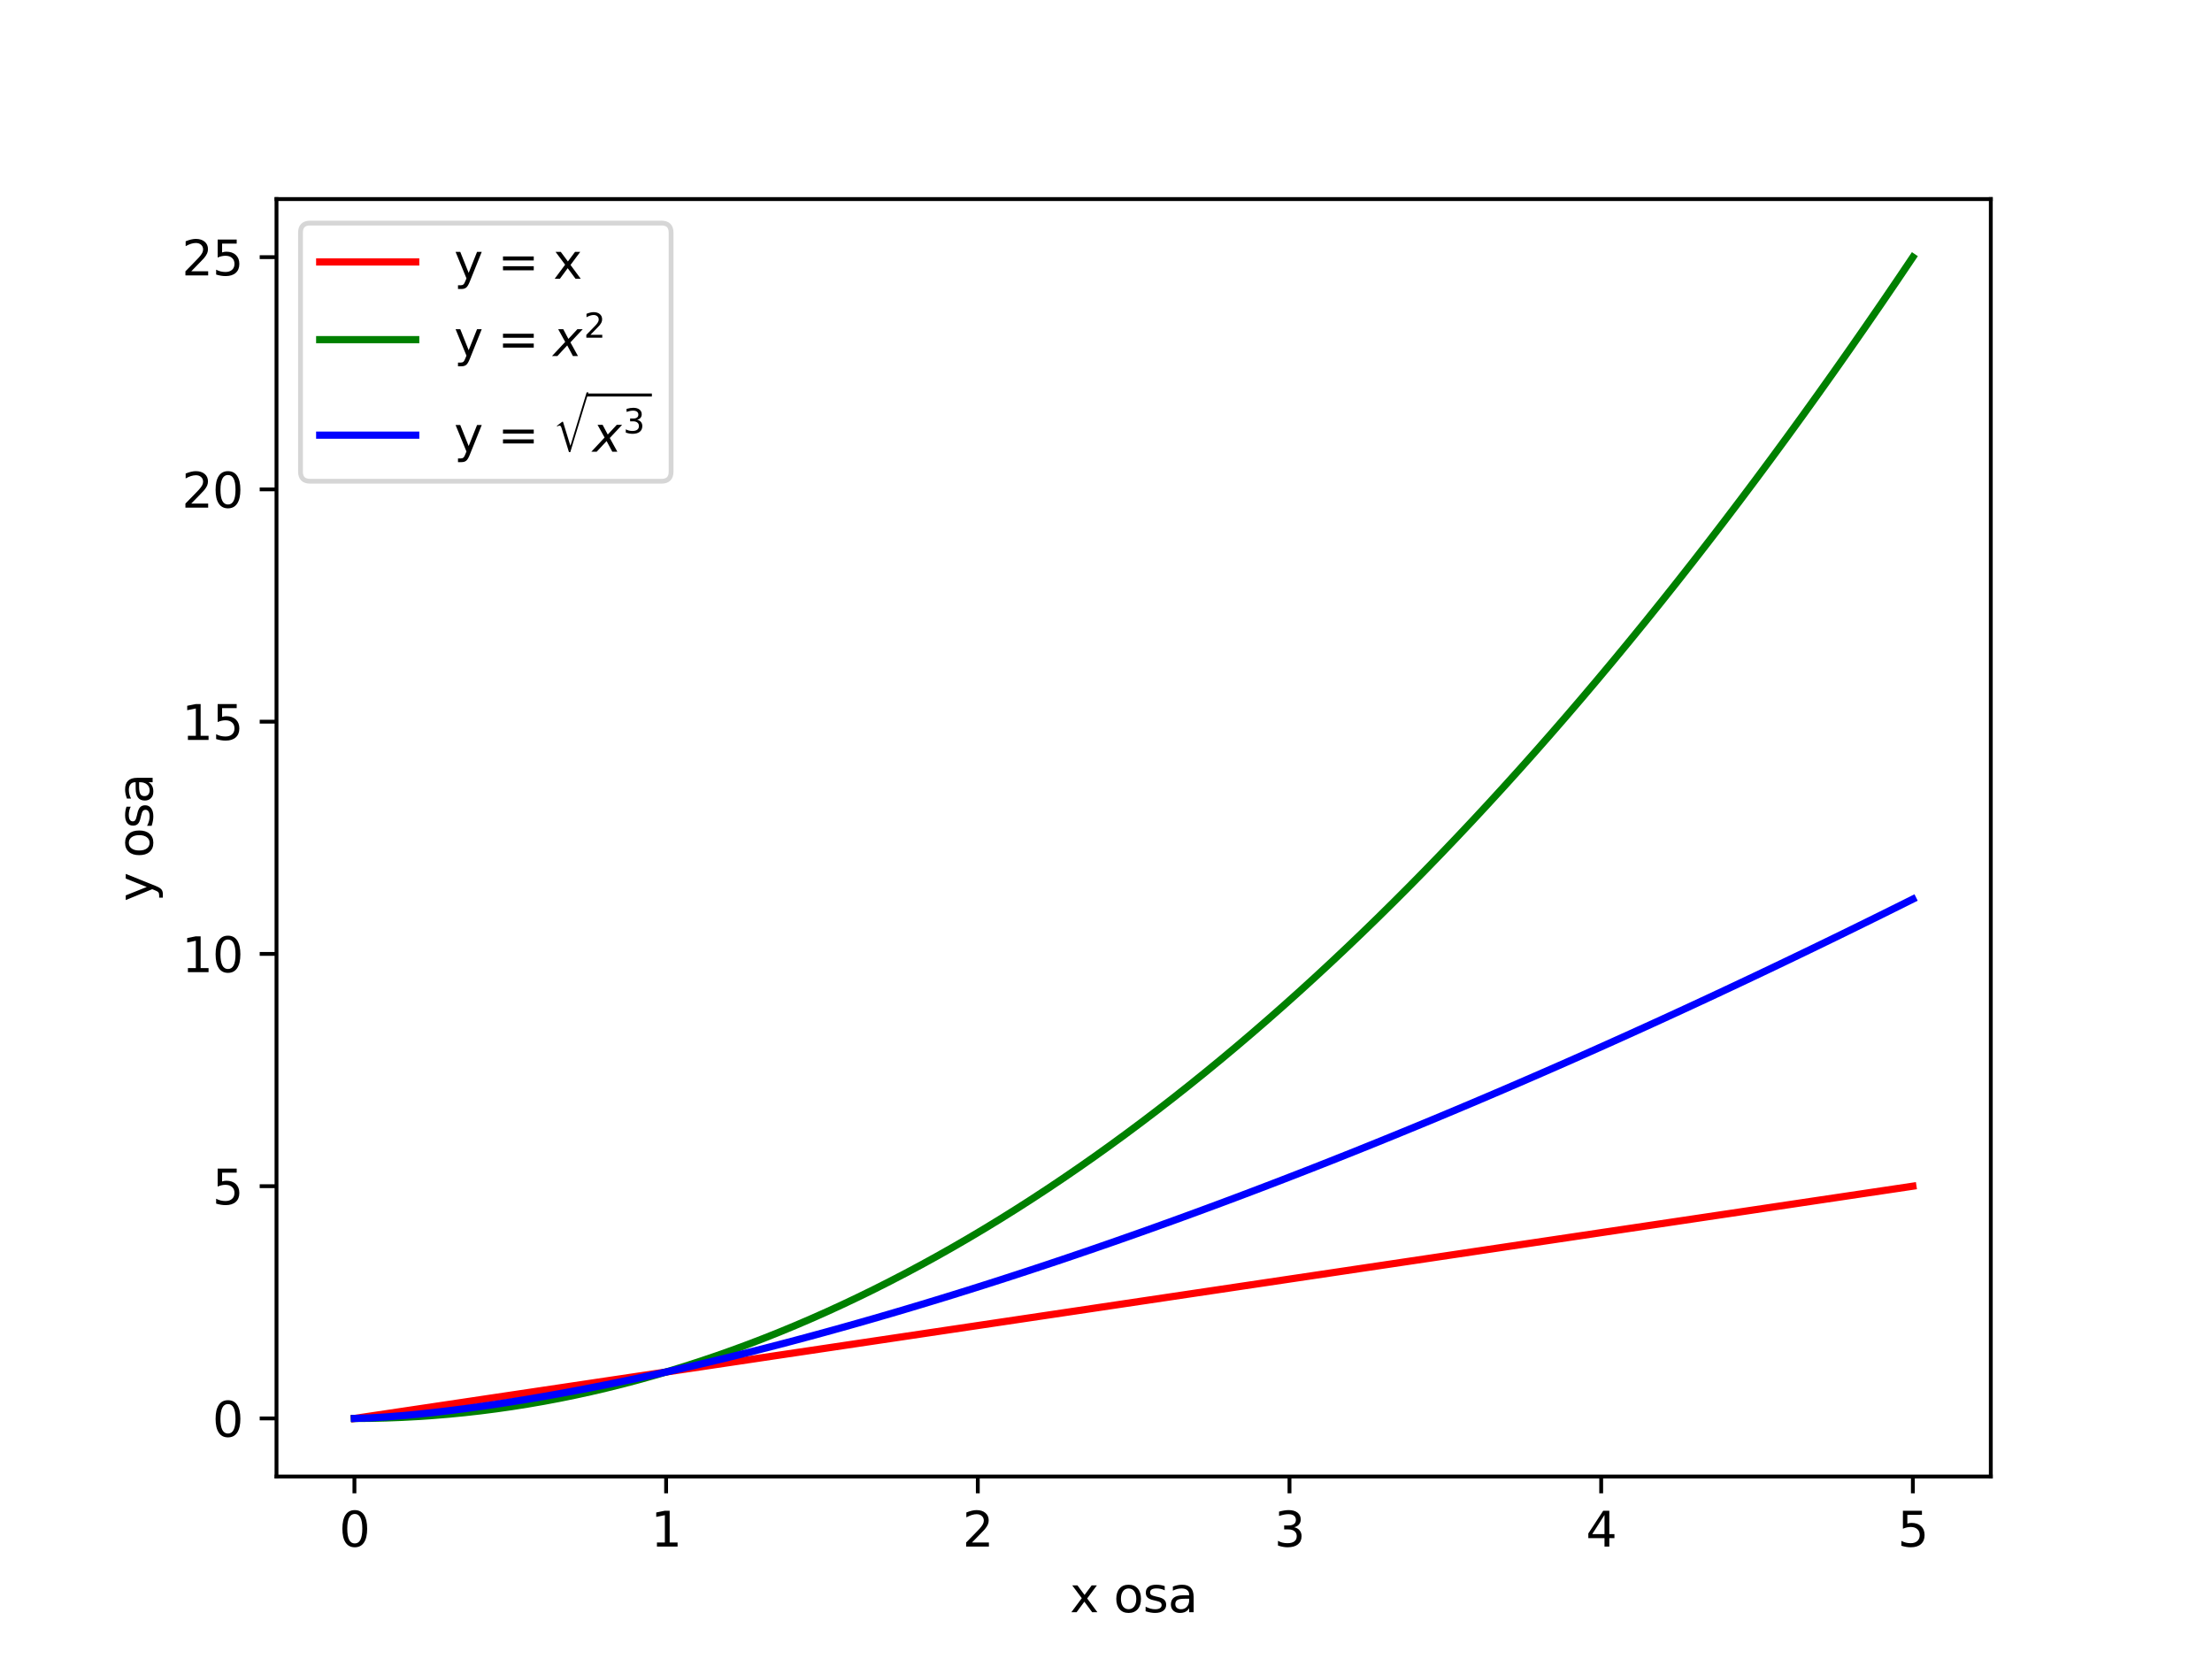 <?xml version="1.0" encoding="utf-8" standalone="no"?>
<!DOCTYPE svg PUBLIC "-//W3C//DTD SVG 1.1//EN"
  "http://www.w3.org/Graphics/SVG/1.1/DTD/svg11.dtd">
<svg xmlns:xlink="http://www.w3.org/1999/xlink" width="460.8pt" height="345.6pt" viewBox="0 0 460.8 345.6" xmlns="http://www.w3.org/2000/svg" version="1.1">
 <defs>
  <style type="text/css">*{stroke-linejoin: round; stroke-linecap: butt}</style>
 </defs>
 <g id="figure_1">
  <g id="patch_1">
   <path d="M 0 345.6 
L 460.8 345.6 
L 460.8 0 
L 0 0 
z
" style="fill: #ffffff"/>
  </g>
  <g id="axes_1">
   <g id="patch_2">
    <path d="M 57.6 307.584 
L 414.72 307.584 
L 414.72 41.472 
L 57.6 41.472 
z
" style="fill: #ffffff"/>
   </g>
   <g id="matplotlib.axis_1">
    <g id="xtick_1">
     <g id="line2d_1">
      <defs>
       <path id="ma2d289d463" d="M 0 0 
L 0 3.5 
" style="stroke: #000000; stroke-width: 0.8"/>
      </defs>
      <g>
       <use xlink:href="#ma2d289d463" x="73.833" y="307.584" style="stroke: #000000; stroke-width: 0.8"/>
      </g>
     </g>
     <g id="text_1">
      <!-- 0 -->
      <g transform="translate(70.651 322.182) scale(0.1 -0.1)">
       <defs>
        <path id="DejaVuSans-30" d="M 2034 4250 
Q 1547 4250 1301 3770 
Q 1056 3291 1056 2328 
Q 1056 1369 1301 889 
Q 1547 409 2034 409 
Q 2525 409 2770 889 
Q 3016 1369 3016 2328 
Q 3016 3291 2770 3770 
Q 2525 4250 2034 4250 
z
M 2034 4750 
Q 2819 4750 3233 4129 
Q 3647 3509 3647 2328 
Q 3647 1150 3233 529 
Q 2819 -91 2034 -91 
Q 1250 -91 836 529 
Q 422 1150 422 2328 
Q 422 3509 836 4129 
Q 1250 4750 2034 4750 
z
" transform="scale(0.016)"/>
       </defs>
       <use xlink:href="#DejaVuSans-30"/>
      </g>
     </g>
    </g>
    <g id="xtick_2">
     <g id="line2d_2">
      <g>
       <use xlink:href="#ma2d289d463" x="138.764" y="307.584" style="stroke: #000000; stroke-width: 0.8"/>
      </g>
     </g>
     <g id="text_2">
      <!-- 1 -->
      <g transform="translate(135.582 322.182) scale(0.1 -0.1)">
       <defs>
        <path id="DejaVuSans-31" d="M 794 531 
L 1825 531 
L 1825 4091 
L 703 3866 
L 703 4441 
L 1819 4666 
L 2450 4666 
L 2450 531 
L 3481 531 
L 3481 0 
L 794 0 
L 794 531 
z
" transform="scale(0.016)"/>
       </defs>
       <use xlink:href="#DejaVuSans-31"/>
      </g>
     </g>
    </g>
    <g id="xtick_3">
     <g id="line2d_3">
      <g>
       <use xlink:href="#ma2d289d463" x="203.695" y="307.584" style="stroke: #000000; stroke-width: 0.8"/>
      </g>
     </g>
     <g id="text_3">
      <!-- 2 -->
      <g transform="translate(200.513 322.182) scale(0.1 -0.1)">
       <defs>
        <path id="DejaVuSans-32" d="M 1228 531 
L 3431 531 
L 3431 0 
L 469 0 
L 469 531 
Q 828 903 1448 1529 
Q 2069 2156 2228 2338 
Q 2531 2678 2651 2914 
Q 2772 3150 2772 3378 
Q 2772 3750 2511 3984 
Q 2250 4219 1831 4219 
Q 1534 4219 1204 4116 
Q 875 4013 500 3803 
L 500 4441 
Q 881 4594 1212 4672 
Q 1544 4750 1819 4750 
Q 2544 4750 2975 4387 
Q 3406 4025 3406 3419 
Q 3406 3131 3298 2873 
Q 3191 2616 2906 2266 
Q 2828 2175 2409 1742 
Q 1991 1309 1228 531 
z
" transform="scale(0.016)"/>
       </defs>
       <use xlink:href="#DejaVuSans-32"/>
      </g>
     </g>
    </g>
    <g id="xtick_4">
     <g id="line2d_4">
      <g>
       <use xlink:href="#ma2d289d463" x="268.625" y="307.584" style="stroke: #000000; stroke-width: 0.8"/>
      </g>
     </g>
     <g id="text_4">
      <!-- 3 -->
      <g transform="translate(265.444 322.182) scale(0.1 -0.1)">
       <defs>
        <path id="DejaVuSans-33" d="M 2597 2516 
Q 3050 2419 3304 2112 
Q 3559 1806 3559 1356 
Q 3559 666 3084 287 
Q 2609 -91 1734 -91 
Q 1441 -91 1130 -33 
Q 819 25 488 141 
L 488 750 
Q 750 597 1062 519 
Q 1375 441 1716 441 
Q 2309 441 2620 675 
Q 2931 909 2931 1356 
Q 2931 1769 2642 2001 
Q 2353 2234 1838 2234 
L 1294 2234 
L 1294 2753 
L 1863 2753 
Q 2328 2753 2575 2939 
Q 2822 3125 2822 3475 
Q 2822 3834 2567 4026 
Q 2313 4219 1838 4219 
Q 1578 4219 1281 4162 
Q 984 4106 628 3988 
L 628 4550 
Q 988 4650 1302 4700 
Q 1616 4750 1894 4750 
Q 2613 4750 3031 4423 
Q 3450 4097 3450 3541 
Q 3450 3153 3228 2886 
Q 3006 2619 2597 2516 
z
" transform="scale(0.016)"/>
       </defs>
       <use xlink:href="#DejaVuSans-33"/>
      </g>
     </g>
    </g>
    <g id="xtick_5">
     <g id="line2d_5">
      <g>
       <use xlink:href="#ma2d289d463" x="333.556" y="307.584" style="stroke: #000000; stroke-width: 0.8"/>
      </g>
     </g>
     <g id="text_5">
      <!-- 4 -->
      <g transform="translate(330.375 322.182) scale(0.1 -0.1)">
       <defs>
        <path id="DejaVuSans-34" d="M 2419 4116 
L 825 1625 
L 2419 1625 
L 2419 4116 
z
M 2253 4666 
L 3047 4666 
L 3047 1625 
L 3713 1625 
L 3713 1100 
L 3047 1100 
L 3047 0 
L 2419 0 
L 2419 1100 
L 313 1100 
L 313 1709 
L 2253 4666 
z
" transform="scale(0.016)"/>
       </defs>
       <use xlink:href="#DejaVuSans-34"/>
      </g>
     </g>
    </g>
    <g id="xtick_6">
     <g id="line2d_6">
      <g>
       <use xlink:href="#ma2d289d463" x="398.487" y="307.584" style="stroke: #000000; stroke-width: 0.8"/>
      </g>
     </g>
     <g id="text_6">
      <!-- 5 -->
      <g transform="translate(395.306 322.182) scale(0.1 -0.1)">
       <defs>
        <path id="DejaVuSans-35" d="M 691 4666 
L 3169 4666 
L 3169 4134 
L 1269 4134 
L 1269 2991 
Q 1406 3038 1543 3061 
Q 1681 3084 1819 3084 
Q 2600 3084 3056 2656 
Q 3513 2228 3513 1497 
Q 3513 744 3044 326 
Q 2575 -91 1722 -91 
Q 1428 -91 1123 -41 
Q 819 9 494 109 
L 494 744 
Q 775 591 1075 516 
Q 1375 441 1709 441 
Q 2250 441 2565 725 
Q 2881 1009 2881 1497 
Q 2881 1984 2565 2268 
Q 2250 2553 1709 2553 
Q 1456 2553 1204 2497 
Q 953 2441 691 2322 
L 691 4666 
z
" transform="scale(0.016)"/>
       </defs>
       <use xlink:href="#DejaVuSans-35"/>
      </g>
     </g>
    </g>
    <g id="text_7">
     <!-- x osa -->
     <g transform="translate(222.883 335.861) scale(0.1 -0.1)">
      <defs>
       <path id="DejaVuSans-78" d="M 3513 3500 
L 2247 1797 
L 3578 0 
L 2900 0 
L 1881 1375 
L 863 0 
L 184 0 
L 1544 1831 
L 300 3500 
L 978 3500 
L 1906 2253 
L 2834 3500 
L 3513 3500 
z
" transform="scale(0.016)"/>
       <path id="DejaVuSans-20" transform="scale(0.016)"/>
       <path id="DejaVuSans-6f" d="M 1959 3097 
Q 1497 3097 1228 2736 
Q 959 2375 959 1747 
Q 959 1119 1226 758 
Q 1494 397 1959 397 
Q 2419 397 2687 759 
Q 2956 1122 2956 1747 
Q 2956 2369 2687 2733 
Q 2419 3097 1959 3097 
z
M 1959 3584 
Q 2709 3584 3137 3096 
Q 3566 2609 3566 1747 
Q 3566 888 3137 398 
Q 2709 -91 1959 -91 
Q 1206 -91 779 398 
Q 353 888 353 1747 
Q 353 2609 779 3096 
Q 1206 3584 1959 3584 
z
" transform="scale(0.016)"/>
       <path id="DejaVuSans-73" d="M 2834 3397 
L 2834 2853 
Q 2591 2978 2328 3040 
Q 2066 3103 1784 3103 
Q 1356 3103 1142 2972 
Q 928 2841 928 2578 
Q 928 2378 1081 2264 
Q 1234 2150 1697 2047 
L 1894 2003 
Q 2506 1872 2764 1633 
Q 3022 1394 3022 966 
Q 3022 478 2636 193 
Q 2250 -91 1575 -91 
Q 1294 -91 989 -36 
Q 684 19 347 128 
L 347 722 
Q 666 556 975 473 
Q 1284 391 1588 391 
Q 1994 391 2212 530 
Q 2431 669 2431 922 
Q 2431 1156 2273 1281 
Q 2116 1406 1581 1522 
L 1381 1569 
Q 847 1681 609 1914 
Q 372 2147 372 2553 
Q 372 3047 722 3315 
Q 1072 3584 1716 3584 
Q 2034 3584 2315 3537 
Q 2597 3491 2834 3397 
z
" transform="scale(0.016)"/>
       <path id="DejaVuSans-61" d="M 2194 1759 
Q 1497 1759 1228 1600 
Q 959 1441 959 1056 
Q 959 750 1161 570 
Q 1363 391 1709 391 
Q 2188 391 2477 730 
Q 2766 1069 2766 1631 
L 2766 1759 
L 2194 1759 
z
M 3341 1997 
L 3341 0 
L 2766 0 
L 2766 531 
Q 2569 213 2275 61 
Q 1981 -91 1556 -91 
Q 1019 -91 701 211 
Q 384 513 384 1019 
Q 384 1609 779 1909 
Q 1175 2209 1959 2209 
L 2766 2209 
L 2766 2266 
Q 2766 2663 2505 2880 
Q 2244 3097 1772 3097 
Q 1472 3097 1187 3025 
Q 903 2953 641 2809 
L 641 3341 
Q 956 3463 1253 3523 
Q 1550 3584 1831 3584 
Q 2591 3584 2966 3190 
Q 3341 2797 3341 1997 
z
" transform="scale(0.016)"/>
      </defs>
      <use xlink:href="#DejaVuSans-78"/>
      <use xlink:href="#DejaVuSans-20" transform="translate(59.18 0)"/>
      <use xlink:href="#DejaVuSans-6f" transform="translate(90.967 0)"/>
      <use xlink:href="#DejaVuSans-73" transform="translate(152.148 0)"/>
      <use xlink:href="#DejaVuSans-61" transform="translate(204.248 0)"/>
     </g>
    </g>
   </g>
   <g id="matplotlib.axis_2">
    <g id="ytick_1">
     <g id="line2d_7">
      <defs>
       <path id="m74f1ebb881" d="M 0 0 
L -3.5 0 
" style="stroke: #000000; stroke-width: 0.8"/>
      </defs>
      <g>
       <use xlink:href="#m74f1ebb881" x="57.6" y="295.488" style="stroke: #000000; stroke-width: 0.8"/>
      </g>
     </g>
     <g id="text_8">
      <!-- 0 -->
      <g transform="translate(44.237 299.287) scale(0.1 -0.1)">
       <use xlink:href="#DejaVuSans-30"/>
      </g>
     </g>
    </g>
    <g id="ytick_2">
     <g id="line2d_8">
      <g>
       <use xlink:href="#m74f1ebb881" x="57.6" y="247.104" style="stroke: #000000; stroke-width: 0.8"/>
      </g>
     </g>
     <g id="text_9">
      <!-- 5 -->
      <g transform="translate(44.237 250.903) scale(0.1 -0.1)">
       <use xlink:href="#DejaVuSans-35"/>
      </g>
     </g>
    </g>
    <g id="ytick_3">
     <g id="line2d_9">
      <g>
       <use xlink:href="#m74f1ebb881" x="57.6" y="198.72" style="stroke: #000000; stroke-width: 0.8"/>
      </g>
     </g>
     <g id="text_10">
      <!-- 10 -->
      <g transform="translate(37.875 202.519) scale(0.1 -0.1)">
       <use xlink:href="#DejaVuSans-31"/>
       <use xlink:href="#DejaVuSans-30" transform="translate(63.623 0)"/>
      </g>
     </g>
    </g>
    <g id="ytick_4">
     <g id="line2d_10">
      <g>
       <use xlink:href="#m74f1ebb881" x="57.6" y="150.336" style="stroke: #000000; stroke-width: 0.8"/>
      </g>
     </g>
     <g id="text_11">
      <!-- 15 -->
      <g transform="translate(37.875 154.135) scale(0.1 -0.1)">
       <use xlink:href="#DejaVuSans-31"/>
       <use xlink:href="#DejaVuSans-35" transform="translate(63.623 0)"/>
      </g>
     </g>
    </g>
    <g id="ytick_5">
     <g id="line2d_11">
      <g>
       <use xlink:href="#m74f1ebb881" x="57.6" y="101.952" style="stroke: #000000; stroke-width: 0.8"/>
      </g>
     </g>
     <g id="text_12">
      <!-- 20 -->
      <g transform="translate(37.875 105.751) scale(0.1 -0.1)">
       <use xlink:href="#DejaVuSans-32"/>
       <use xlink:href="#DejaVuSans-30" transform="translate(63.623 0)"/>
      </g>
     </g>
    </g>
    <g id="ytick_6">
     <g id="line2d_12">
      <g>
       <use xlink:href="#m74f1ebb881" x="57.6" y="53.568" style="stroke: #000000; stroke-width: 0.8"/>
      </g>
     </g>
     <g id="text_13">
      <!-- 25 -->
      <g transform="translate(37.875 57.367) scale(0.1 -0.1)">
       <use xlink:href="#DejaVuSans-32"/>
       <use xlink:href="#DejaVuSans-35" transform="translate(63.623 0)"/>
      </g>
     </g>
    </g>
    <g id="text_14">
     <!-- y osa -->
     <g transform="translate(31.795 187.805) rotate(-90) scale(0.1 -0.1)">
      <defs>
       <path id="DejaVuSans-79" d="M 2059 -325 
Q 1816 -950 1584 -1140 
Q 1353 -1331 966 -1331 
L 506 -1331 
L 506 -850 
L 844 -850 
Q 1081 -850 1212 -737 
Q 1344 -625 1503 -206 
L 1606 56 
L 191 3500 
L 800 3500 
L 1894 763 
L 2988 3500 
L 3597 3500 
L 2059 -325 
z
" transform="scale(0.016)"/>
      </defs>
      <use xlink:href="#DejaVuSans-79"/>
      <use xlink:href="#DejaVuSans-20" transform="translate(59.18 0)"/>
      <use xlink:href="#DejaVuSans-6f" transform="translate(90.967 0)"/>
      <use xlink:href="#DejaVuSans-73" transform="translate(152.148 0)"/>
      <use xlink:href="#DejaVuSans-61" transform="translate(204.248 0)"/>
     </g>
    </g>
   </g>
   <g id="line2d_13">
    <path d="M 73.833 295.488 
L 77.112 294.999 
L 80.391 294.511 
L 83.671 294.022 
L 86.95 293.533 
L 90.229 293.044 
L 93.509 292.556 
L 96.788 292.067 
L 100.067 291.578 
L 103.347 291.089 
L 106.626 290.601 
L 109.905 290.112 
L 113.185 289.623 
L 116.464 289.135 
L 119.743 288.646 
L 123.023 288.157 
L 126.302 287.668 
L 129.581 287.18 
L 132.861 286.691 
L 136.14 286.202 
L 139.42 285.713 
L 142.699 285.225 
L 145.978 284.736 
L 149.258 284.247 
L 152.537 283.759 
L 155.816 283.27 
L 159.096 282.781 
L 162.375 282.292 
L 165.654 281.804 
L 168.934 281.315 
L 172.213 280.826 
L 175.492 280.337 
L 178.772 279.849 
L 182.051 279.36 
L 185.33 278.871 
L 188.61 278.383 
L 191.889 277.894 
L 195.168 277.405 
L 198.448 276.916 
L 201.727 276.428 
L 205.006 275.939 
L 208.286 275.45 
L 211.565 274.961 
L 214.844 274.473 
L 218.124 273.984 
L 221.403 273.495 
L 224.682 273.007 
L 227.962 272.518 
L 231.241 272.029 
L 234.52 271.54 
L 237.8 271.052 
L 241.079 270.563 
L 244.358 270.074 
L 247.638 269.585 
L 250.917 269.097 
L 254.196 268.608 
L 257.476 268.119 
L 260.755 267.631 
L 264.034 267.142 
L 267.314 266.653 
L 270.593 266.164 
L 273.872 265.676 
L 277.152 265.187 
L 280.431 264.698 
L 283.71 264.209 
L 286.99 263.721 
L 290.269 263.232 
L 293.548 262.743 
L 296.828 262.255 
L 300.107 261.766 
L 303.386 261.277 
L 306.666 260.788 
L 309.945 260.3 
L 313.224 259.811 
L 316.504 259.322 
L 319.783 258.833 
L 323.062 258.345 
L 326.342 257.856 
L 329.621 257.367 
L 332.9 256.879 
L 336.18 256.39 
L 339.459 255.901 
L 342.739 255.412 
L 346.018 254.924 
L 349.297 254.435 
L 352.577 253.946 
L 355.856 253.457 
L 359.135 252.969 
L 362.415 252.48 
L 365.694 251.991 
L 368.973 251.503 
L 372.253 251.014 
L 375.532 250.525 
L 378.811 250.036 
L 382.091 249.548 
L 385.37 249.059 
L 388.649 248.57 
L 391.929 248.081 
L 395.208 247.593 
L 398.487 247.104 
" clip-path="url(#pb4ea48ccc2)" style="fill: none; stroke: #ff0000; stroke-width: 1.5; stroke-linecap: square"/>
   </g>
   <g id="line2d_14">
    <path d="M 73.833 295.488 
L 77.112 295.463 
L 80.391 295.389 
L 83.671 295.266 
L 86.95 295.093 
L 90.229 294.871 
L 93.509 294.599 
L 96.788 294.279 
L 100.067 293.908 
L 103.347 293.489 
L 106.626 293.02 
L 109.905 292.501 
L 113.185 291.934 
L 116.464 291.317 
L 119.743 290.65 
L 123.023 289.934 
L 126.302 289.169 
L 129.581 288.355 
L 132.861 287.491 
L 136.14 286.577 
L 139.42 285.615 
L 142.699 284.603 
L 145.978 283.541 
L 149.258 282.431 
L 152.537 281.27 
L 155.816 280.061 
L 159.096 278.802 
L 162.375 277.494 
L 165.654 276.136 
L 168.934 274.729 
L 172.213 273.273 
L 175.492 271.767 
L 178.772 270.212 
L 182.051 268.608 
L 185.33 266.954 
L 188.61 265.251 
L 191.889 263.499 
L 195.168 261.697 
L 198.448 259.845 
L 201.727 257.945 
L 205.006 255.995 
L 208.286 253.996 
L 211.565 251.947 
L 214.844 249.849 
L 218.124 247.701 
L 221.403 245.505 
L 224.682 243.258 
L 227.962 240.963 
L 231.241 238.618 
L 234.52 236.224 
L 237.8 233.78 
L 241.079 231.287 
L 244.358 228.745 
L 247.638 226.153 
L 250.917 223.512 
L 254.196 220.821 
L 257.476 218.081 
L 260.755 215.292 
L 264.034 212.454 
L 267.314 209.566 
L 270.593 206.628 
L 273.872 203.642 
L 277.152 200.606 
L 280.431 197.52 
L 283.71 194.386 
L 286.99 191.201 
L 290.269 187.968 
L 293.548 184.685 
L 296.828 181.353 
L 300.107 177.971 
L 303.386 174.54 
L 306.666 171.06 
L 309.945 167.53 
L 313.224 163.951 
L 316.504 160.323 
L 319.783 156.645 
L 323.062 152.918 
L 326.342 149.141 
L 329.621 145.315 
L 332.9 141.44 
L 336.18 137.516 
L 339.459 133.542 
L 342.739 129.518 
L 346.018 125.445 
L 349.297 121.323 
L 352.577 117.152 
L 355.856 112.931 
L 359.135 108.661 
L 362.415 104.341 
L 365.694 99.972 
L 368.973 95.554 
L 372.253 91.086 
L 375.532 86.569 
L 378.811 82.003 
L 382.091 77.387 
L 385.37 72.722 
L 388.649 68.008 
L 391.929 63.244 
L 395.208 58.431 
L 398.487 53.568 
" clip-path="url(#pb4ea48ccc2)" style="fill: none; stroke: #008000; stroke-width: 1.5; stroke-linecap: square"/>
   </g>
   <g id="line2d_15">
    <path d="M 73.833 295.488 
L 77.112 295.378 
L 80.391 295.177 
L 83.671 294.917 
L 86.95 294.609 
L 90.229 294.26 
L 93.509 293.874 
L 96.788 293.454 
L 100.067 293.003 
L 103.347 292.523 
L 106.626 292.015 
L 109.905 291.481 
L 113.185 290.922 
L 116.464 290.34 
L 119.743 289.735 
L 123.023 289.107 
L 126.302 288.459 
L 129.581 287.789 
L 132.861 287.1 
L 136.14 286.392 
L 139.42 285.664 
L 142.699 284.918 
L 145.978 284.154 
L 149.258 283.373 
L 152.537 282.574 
L 155.816 281.759 
L 159.096 280.927 
L 162.375 280.079 
L 165.654 279.215 
L 168.934 278.335 
L 172.213 277.441 
L 175.492 276.531 
L 178.772 275.606 
L 182.051 274.667 
L 185.33 273.713 
L 188.61 272.746 
L 191.889 271.764 
L 195.168 270.769 
L 198.448 269.76 
L 201.727 268.738 
L 205.006 267.702 
L 208.286 266.654 
L 211.565 265.592 
L 214.844 264.518 
L 218.124 263.432 
L 221.403 262.333 
L 224.682 261.221 
L 227.962 260.098 
L 231.241 258.963 
L 234.52 257.815 
L 237.8 256.656 
L 241.079 255.485 
L 244.358 254.303 
L 247.638 253.109 
L 250.917 251.904 
L 254.196 250.688 
L 257.476 249.461 
L 260.755 248.222 
L 264.034 246.973 
L 267.314 245.713 
L 270.593 244.442 
L 273.872 243.161 
L 277.152 241.869 
L 280.431 240.566 
L 283.71 239.253 
L 286.99 237.93 
L 290.269 236.597 
L 293.548 235.253 
L 296.828 233.9 
L 300.107 232.536 
L 303.386 231.163 
L 306.666 229.78 
L 309.945 228.386 
L 313.224 226.984 
L 316.504 225.571 
L 319.783 224.149 
L 323.062 222.718 
L 326.342 221.277 
L 329.621 219.826 
L 332.9 218.367 
L 336.18 216.898 
L 339.459 215.42 
L 342.739 213.932 
L 346.018 212.436 
L 349.297 210.93 
L 352.577 209.416 
L 355.856 207.893 
L 359.135 206.36 
L 362.415 204.819 
L 365.694 203.269 
L 368.973 201.711 
L 372.253 200.143 
L 375.532 198.567 
L 378.811 196.983 
L 382.091 195.39 
L 385.37 193.788 
L 388.649 192.178 
L 391.929 190.56 
L 395.208 188.933 
L 398.487 187.298 
" clip-path="url(#pb4ea48ccc2)" style="fill: none; stroke: #0000ff; stroke-width: 1.5; stroke-linecap: square"/>
   </g>
   <g id="patch_3">
    <path d="M 57.6 307.584 
L 57.6 41.472 
" style="fill: none; stroke: #000000; stroke-width: 0.8; stroke-linejoin: miter; stroke-linecap: square"/>
   </g>
   <g id="patch_4">
    <path d="M 414.72 307.584 
L 414.72 41.472 
" style="fill: none; stroke: #000000; stroke-width: 0.8; stroke-linejoin: miter; stroke-linecap: square"/>
   </g>
   <g id="patch_5">
    <path d="M 57.6 307.584 
L 414.72 307.584 
" style="fill: none; stroke: #000000; stroke-width: 0.8; stroke-linejoin: miter; stroke-linecap: square"/>
   </g>
   <g id="patch_6">
    <path d="M 57.6 41.472 
L 414.72 41.472 
" style="fill: none; stroke: #000000; stroke-width: 0.8; stroke-linejoin: miter; stroke-linecap: square"/>
   </g>
   <g id="legend_1">
    <g id="patch_7">
     <path d="M 64.6 100.25 
L 137.8 100.25 
Q 139.8 100.25 139.8 98.25 
L 139.8 48.472 
Q 139.8 46.472 137.8 46.472 
L 64.6 46.472 
Q 62.6 46.472 62.6 48.472 
L 62.6 98.25 
Q 62.6 100.25 64.6 100.25 
z
" style="fill: #ffffff; opacity: 0.8; stroke: #cccccc; stroke-linejoin: miter"/>
    </g>
    <g id="line2d_16">
     <path d="M 66.6 54.57 
L 76.6 54.57 
L 86.6 54.57 
" style="fill: none; stroke: #ff0000; stroke-width: 1.5; stroke-linecap: square"/>
    </g>
    <g id="text_15">
     <!-- y = x -->
     <g transform="translate(94.6 58.07) scale(0.1 -0.1)">
      <defs>
       <path id="DejaVuSans-3d" d="M 678 2906 
L 4684 2906 
L 4684 2381 
L 678 2381 
L 678 2906 
z
M 678 1631 
L 4684 1631 
L 4684 1100 
L 678 1100 
L 678 1631 
z
" transform="scale(0.016)"/>
      </defs>
      <use xlink:href="#DejaVuSans-79"/>
      <use xlink:href="#DejaVuSans-20" transform="translate(59.18 0)"/>
      <use xlink:href="#DejaVuSans-3d" transform="translate(90.967 0)"/>
      <use xlink:href="#DejaVuSans-20" transform="translate(174.756 0)"/>
      <use xlink:href="#DejaVuSans-78" transform="translate(206.543 0)"/>
     </g>
    </g>
    <g id="line2d_17">
     <path d="M 66.6 70.75 
L 76.6 70.75 
L 86.6 70.75 
" style="fill: none; stroke: #008000; stroke-width: 1.5; stroke-linecap: square"/>
    </g>
    <g id="text_16">
     <!-- y = $ x^{2} $ -->
     <g transform="translate(94.6 74.25) scale(0.1 -0.1)">
      <defs>
       <path id="DejaVuSans-Oblique-78" d="M 3841 3500 
L 2234 1784 
L 3219 0 
L 2559 0 
L 1819 1388 
L 531 0 
L -166 0 
L 1556 1844 
L 641 3500 
L 1300 3500 
L 1972 2234 
L 3144 3500 
L 3841 3500 
z
" transform="scale(0.016)"/>
      </defs>
      <use xlink:href="#DejaVuSans-79" transform="translate(0 0.766)"/>
      <use xlink:href="#DejaVuSans-20" transform="translate(59.18 0.766)"/>
      <use xlink:href="#DejaVuSans-3d" transform="translate(90.967 0.766)"/>
      <use xlink:href="#DejaVuSans-20" transform="translate(174.756 0.766)"/>
      <use xlink:href="#DejaVuSans-Oblique-78" transform="translate(206.543 0.766)"/>
      <use xlink:href="#DejaVuSans-32" transform="translate(270.189 39.047) scale(0.7)"/>
     </g>
    </g>
    <g id="line2d_18">
     <path d="M 66.6 90.65 
L 76.6 90.65 
L 86.6 90.65 
" style="fill: none; stroke: #0000ff; stroke-width: 1.5; stroke-linecap: square"/>
    </g>
    <g id="text_17">
     <!-- y = $ \sqrt{x^{3}} $ -->
     <g transform="translate(94.6 94.15) scale(0.1 -0.1)">
      <defs>
       <path id="STIXSizeOneSym-Regular-221a" d="M 6970 9933 
L 3373 -1888 
L 3104 -1888 
L 1626 2918 
Q 1555 3149 1465 3251 
Q 1376 3354 1229 3354 
Q 1011 3354 794 3181 
L 717 3309 
L 1766 4115 
L 1926 4115 
L 3379 -602 
L 3405 -602 
L 6605 9933 
L 6970 9933 
z
" transform="scale(0.016)"/>
      </defs>
      <use xlink:href="#DejaVuSans-79" transform="translate(0 0.094)"/>
      <use xlink:href="#DejaVuSans-20" transform="translate(59.18 0.094)"/>
      <use xlink:href="#DejaVuSans-3d" transform="translate(90.967 0.094)"/>
      <use xlink:href="#DejaVuSans-20" transform="translate(174.756 0.094)"/>
      <use xlink:href="#STIXSizeOneSym-Regular-221a" transform="translate(206.543 19.562) scale(0.658)"/>
      <use xlink:href="#DejaVuSans-Oblique-78" transform="translate(288.541 0.516)"/>
      <use xlink:href="#DejaVuSans-33" transform="translate(352.187 38.797) scale(0.7)"/>
      <path d="M 276.041 115.5 
L 276.041 121.75 
L 411.957 121.75 
L 411.957 115.5 
L 276.041 115.5 
z
"/>
     </g>
    </g>
   </g>
  </g>
 </g>
 <defs>
  <clipPath id="pb4ea48ccc2">
   <rect x="57.6" y="41.472" width="357.12" height="266.112"/>
  </clipPath>
 </defs>
</svg>
